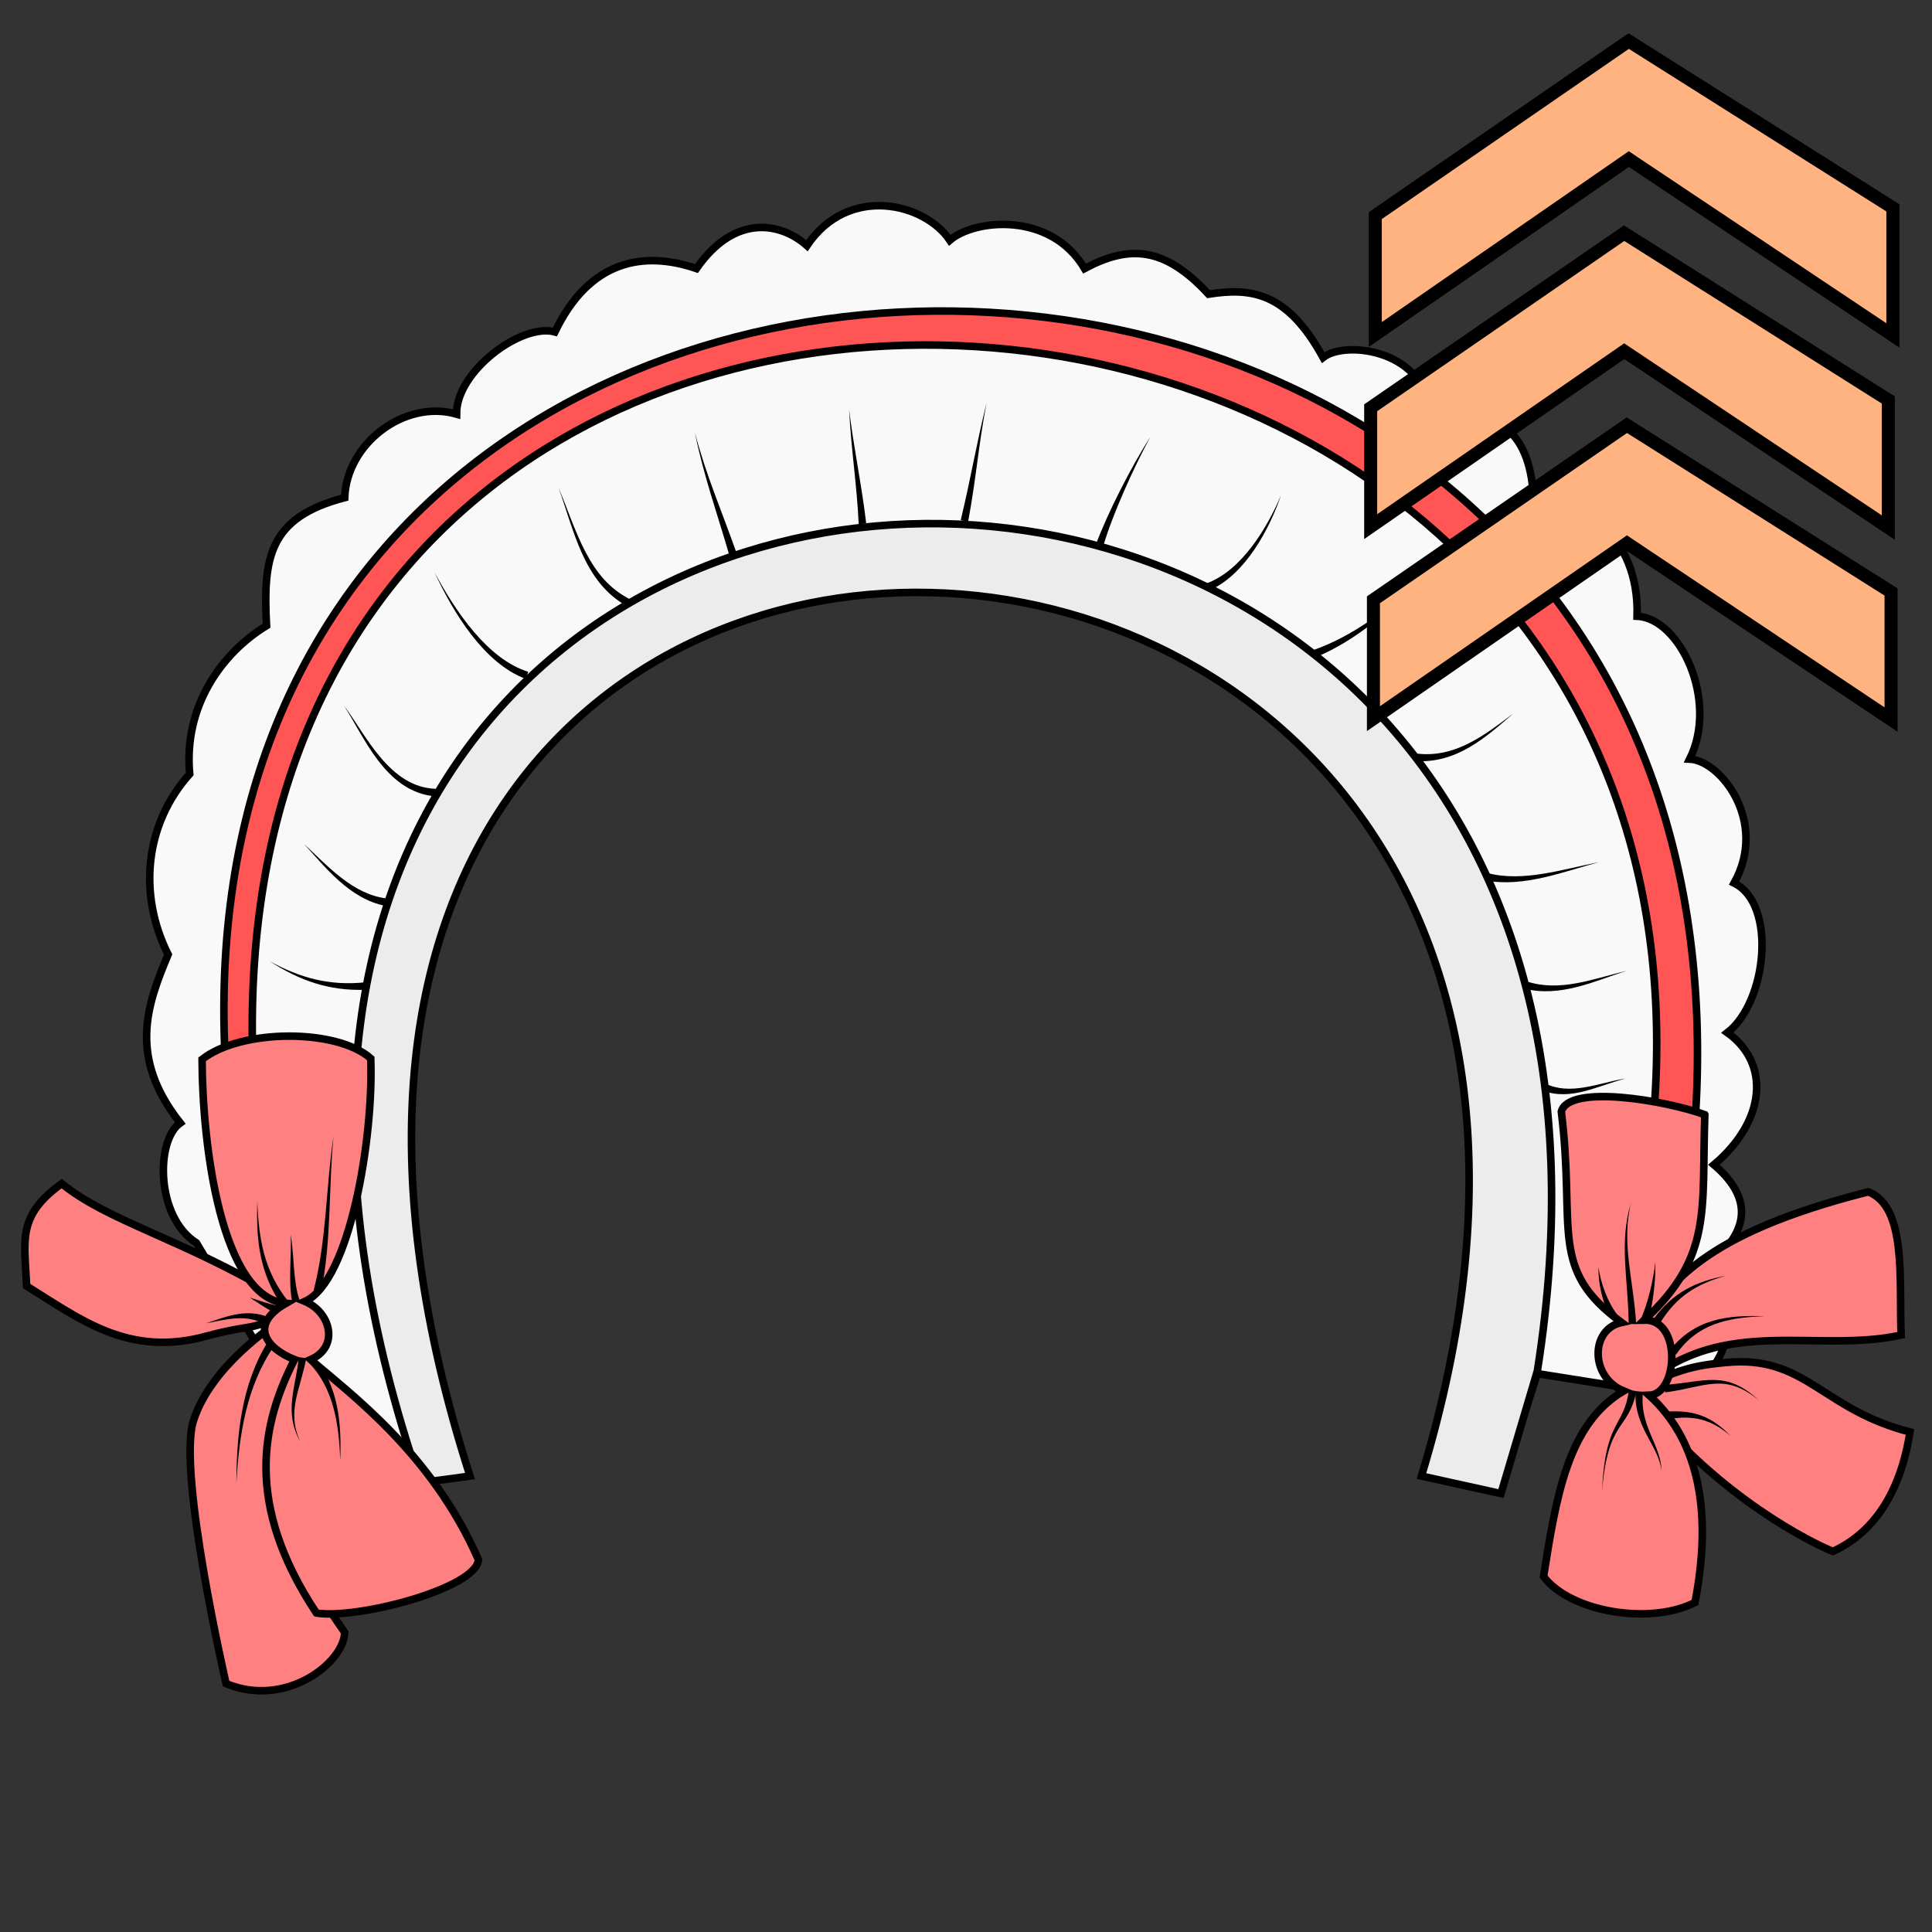 <svg xmlns="http://www.w3.org/2000/svg" cursor="pointer" viewBox="0 0 256 256">
	<rect x="0" y="0" width="256" height="256" fill="#333333" stroke="none"/>
	<g fill-rule="evenodd">
		<path fill="#f9f9f9" stroke="#000" d="M58.922 194.47C5.356 37.032 239.103 38.522 192.14 192.986l6.569 4.385 5-15.357 18.035 2.857c8.423-3.083 8.48-11.674 5.715-18.214 4.448-4.108 4.469-8.215-.357-12.322 6.926-5.844 7.478-13.453 1.785-17.5 5.265-4.084 6.566-17.052.893-19.821 4.536-8.153-1.785-16.247-5.893-16.429 3.86-7.736-1.26-18.676-6.964-18.928.328-10.965-7.82-15.789-13.75-15.893-.446-8.898-5.28-12.197-13.75-10.536-.064-8.741-11.04-10.256-14.107-7.857-4.755-8.674-9.513-9.284-15.179-8.393-5.847-6.332-10.515-6.548-16.428-3.393-4.477-7.594-14.582-6.573-17.857-3.75-3.275-4.915-13.416-7.476-18.929.714-3.233-2.894-9.378-4.493-14.643 3.036-7.014-2.4-14.178-1.12-18.75 8.393-4.414-1.207-13.085 5.206-13.036 10.893-6.843-1.967-14.57 3.86-14.82 11.071-10.1 2.633-10.815 8-10.358 16.965-5.9 3.597-11.015 10.628-10.179 19.642-5.959 6.661-6.864 15.94-2.857 23.929-2.813 6.685-5.311 13.603 1.607 22.321-3.283 2.28-3.268 12.459 2.143 15.893l20.357 34.286z"/>
		<path fill="#ff8080" stroke="#000" d="M36.743 171.657c-12.982-7.66-22.353-9.795-28.57-14.822-5.982 4.309-4.898 7.59-4.644 13.572 7.14 4.433 13.578 9.507 23.929 6.607 6.178-1.653 5.804-.587 9.821-2.857l-.696 1.233s-8.609 5.486-10.95 12.861c-2.158 6.792 4.325 34.834 4.325 34.834 7.898 3.3 15.627-2.764 15.714-6.786-10.835-15.608-9.336-17.869-6.158-35.519z"/>
		<path fill="#f55" stroke="#000" d="M30.136 144.692C18.16 2.867 240.433 7.417 224.065 154.692l-5.536-1.25C235.711 19.243 24.65 3.816 33.708 144.692z"/>
		<path fill="#ececec" stroke="#000" d="M203.708 181.657C228.48 25.245.078 34.162 55.672 196.478l6.607-.893c-51.521-160.388 172.239-151.792 126.072 0l10.535 2.322z"/>
		<path fill="#ff8080" stroke="#000" d="M41.928 213.736c-9.628-14.51-7.213-25.146-2.905-33.587-3.618-1.428-6.19-4.535-1.136-7.45-8.515-.74-11.079-20.754-11.112-32.325 5.149-4.07 17.884-4.105 22.35-.126.395 10.522-2.758 29.505-8.713 32.198 3.455 1.456 4.553 6.042.758 7.703 5.009 4.377 16.022 12.33 22.223 26.516-.244 3.795-16.062 7.938-21.465 7.071zM217.893 185.95c9.965 12.499 22.297 18.555 24.977 19.62 6.7-3.073 9.307-9.91 10.21-15.827-11.344-2.897-13.676-9.77-23.395-9.276-6.382.43-7.456 1.473-11.835 2.926 10.6-9.119 22.949-4.037 34.06-6.491-.293-7.288.802-16.972-4.353-18.977-22.305 5.658-26.377 12.32-30.622 18.538z"/>
		<path fill="#ff8080" stroke="#000" d="M225.898 147.703c-.448 12.695 1.1 18.714-8.016 27.214 5.009-.117 4.477 9.842.641 9.963 6.922 6.313 8.27 16.097 6.069 27.457-5.837 3-16.446 1.334-20.06-3.432 1.643-10.4 3.15-20.224 10.604-24.595-4.46-1.817-4.444-8.175-.275-9.072-9.752-7.155-6.039-12.202-7.976-27.942.972-3.676 13.878-1.486 19.013.407z"/>
		<path d="M48.457 130.153c-4.72.512-8.673-.553-12.717-2.785 3.85 2.504 7.816 3.978 12.79 3.782zM51.224 119.046c-4.509-.545-7.802-4.314-10.938-7.209 2.752 2.982 6.012 7.272 10.78 8.196zM57.74 104.52c-3.024-.086-5.346-1.833-7.302-4.136-1.967-2.317-3.416-4.997-4.849-6.856 1.249 1.889 2.629 4.756 4.46 7.17 1.834 2.418 4.233 4.546 7.634 4.82zM69.994 89.014c-2.654-.816-5.073-2.801-7.186-5.275-2.104-2.461-3.861-5.352-5.223-7.889 1.21 2.607 2.83 5.6 4.835 8.203 1.995 2.59 4.413 4.853 7.252 5.908zM83.574 79.447c-2.775-1.348-4.572-3.6-5.981-6.286-1.413-2.692-2.387-5.716-3.593-8.549 1.036 2.857 1.873 5.988 3.144 8.77 1.274 2.788 3.026 5.33 5.97 6.953zM97.599 73.293c-2.011-5.734-3.987-10.153-5.536-16.008 1.227 5.944 2.9 10.505 4.583 16.312zM114.778 69.371c-.528-4.663-1.715-10.39-2.266-15.113.265 5.262 1.035 10.062 1.27 15.192zM128.28 69.135c1.161-6.338 1.278-9.561 2.445-15.755-1.461 5.983-1.977 9.471-3.424 15.549zM146.144 72.502c1.225-4.264 4.15-10.704 6.284-14.615-2.416 3.735-5.666 10.061-7.234 14.302zM160.116 77.744l.19.463c4.801-2.147 7.968-8.273 9.44-12.596-1.833 4.334-5.233 9.973-9.82 11.67l.19.463zM174.436 87.05c5.213-2.171 9.578-6.085 13.585-9.81-4.277 3.52-8.76 7.074-13.942 8.876zM187.597 100.845c5.416.323 9.282-3.128 12.925-6.307-3.989 3.031-7.826 5.932-12.835 5.31zM196.936 116.67c4.989.943 10.343-1.203 14.95-2.434-4.859.947-10.035 2.678-14.733 1.458zM202.163 130.525l-.138.48c4.737 1.19 9.279-1.008 13.523-2.374-4.533 1.101-8.874 2.846-13.247 1.413l-.138.48zM204.366 144.496c1.945.74 3.835.542 5.638.081 1.515-.387 3.895-1.284 5.417-1.678-2.046.34-3.528.867-5.52 1.189-1.816.293-3.512.275-5.142-.512zM38.162 172.4c-3.16-3.966-3.895-8.268-4.063-13.212-.165 4.872.206 9.425 3.26 13.81zM39.697 172.29c-.885-2.504-.685-5.798-1.179-8.683.14 2.711-.364 6.301.217 8.953zM42.54 171.17c1.413-6.787.976-13.888 1.66-20.695-1.033 6.914-.903 13.787-2.633 20.469zM39.585 179.83c-.193 2.188-.649 3.441-.868 5.557-.191 1.848-.044 3.661 1.064 5.62-.953-2.023-.912-3.81-.57-5.546.311-1.569 1.048-3.677 1.366-5.5zM40.817 180.45c3.422 3.443 4.099 8.303 4.267 13.083.165-4.658-.124-9.843-3.533-13.763zM35.447 177.857c-3.49 5.705-4.104 12.324-4.126 18.707.357-6.447 1.326-12.84 4.966-18.164zM34.983 174.845l.185-.464c-2.856-.96-5.412.164-7.888.97 2.733-.528 5.08-1.194 7.518-.041l.185-.465zM36.665 172.985c-1.198-.244-2.32-.672-3.576-1.044 1.065.651 2.117 1.415 3.242 1.987zM216.805 175.429c-.362-5.892-1.994-10.607-.69-16.052-1.638 5.404-.335 10.297-.31 16.085zM213.875 174.467l.418-.274c-1.249-1.605-2.24-4.248-2.47-6.292-.102 2.05.559 4.892 1.633 6.839l.419-.273zM218.387 175.075c.656-2.36 1.012-5.427.949-7.806-.27 2.372-.958 5.324-1.892 7.473zM215.844 184.17c-.333 2.518-1.063 3.372-1.859 4.98-.784 1.582-1.504 3.705-1.72 8.613.383-4.908 1.27-6.944 2.157-8.37.878-1.41 1.88-2.382 2.408-5.059z"/>
		<path d="M216.723 184.334c-.137 2.441.671 4.27 1.507 5.858.836 1.587 1.744 3.01 1.926 4.699-.017-1.728-.788-3.252-1.473-4.911-.686-1.662-1.245-3.375-.964-5.556zM220.648 184.497c2.812-.365 4.599-1.023 6.515-1.146 1.82-.117 3.608.3 5.936 2.227-2.211-2.045-3.988-2.68-5.945-2.727-1.875-.046-4.036.478-6.605.651zM221.03 188.033c3.39-.525 5.591-.022 8.281 2.217-2.456-2.477-4.676-3.435-8.387-3.212zM222.073 179.5c2.805-4.058 6.755-4.928 11.72-5.097-4.84-.164-9.202.307-12.523 4.5zM220.002 175.253c2.123-3.416 4.713-5.092 8.678-6.216-4.007.79-6.95 2.194-9.505 5.653z"/>
		<path fill="#ffb380" stroke="#000" stroke-width="1.727" d="M181.623 69.781V54.03l33.578-23.134 35.007 22.1v16.906l-34.99-23.367z"/>
		<path fill="#ffb380" stroke="#000" stroke-width="1.727" d="M182.23 44.325V28.573L215.808 5.44l35.008 22.1v16.906l-34.99-23.367zM181.988 95.226V79.474l33.578-23.134 35.007 22.1v16.906l-34.99-23.367z"/>
	</g>
</svg>
